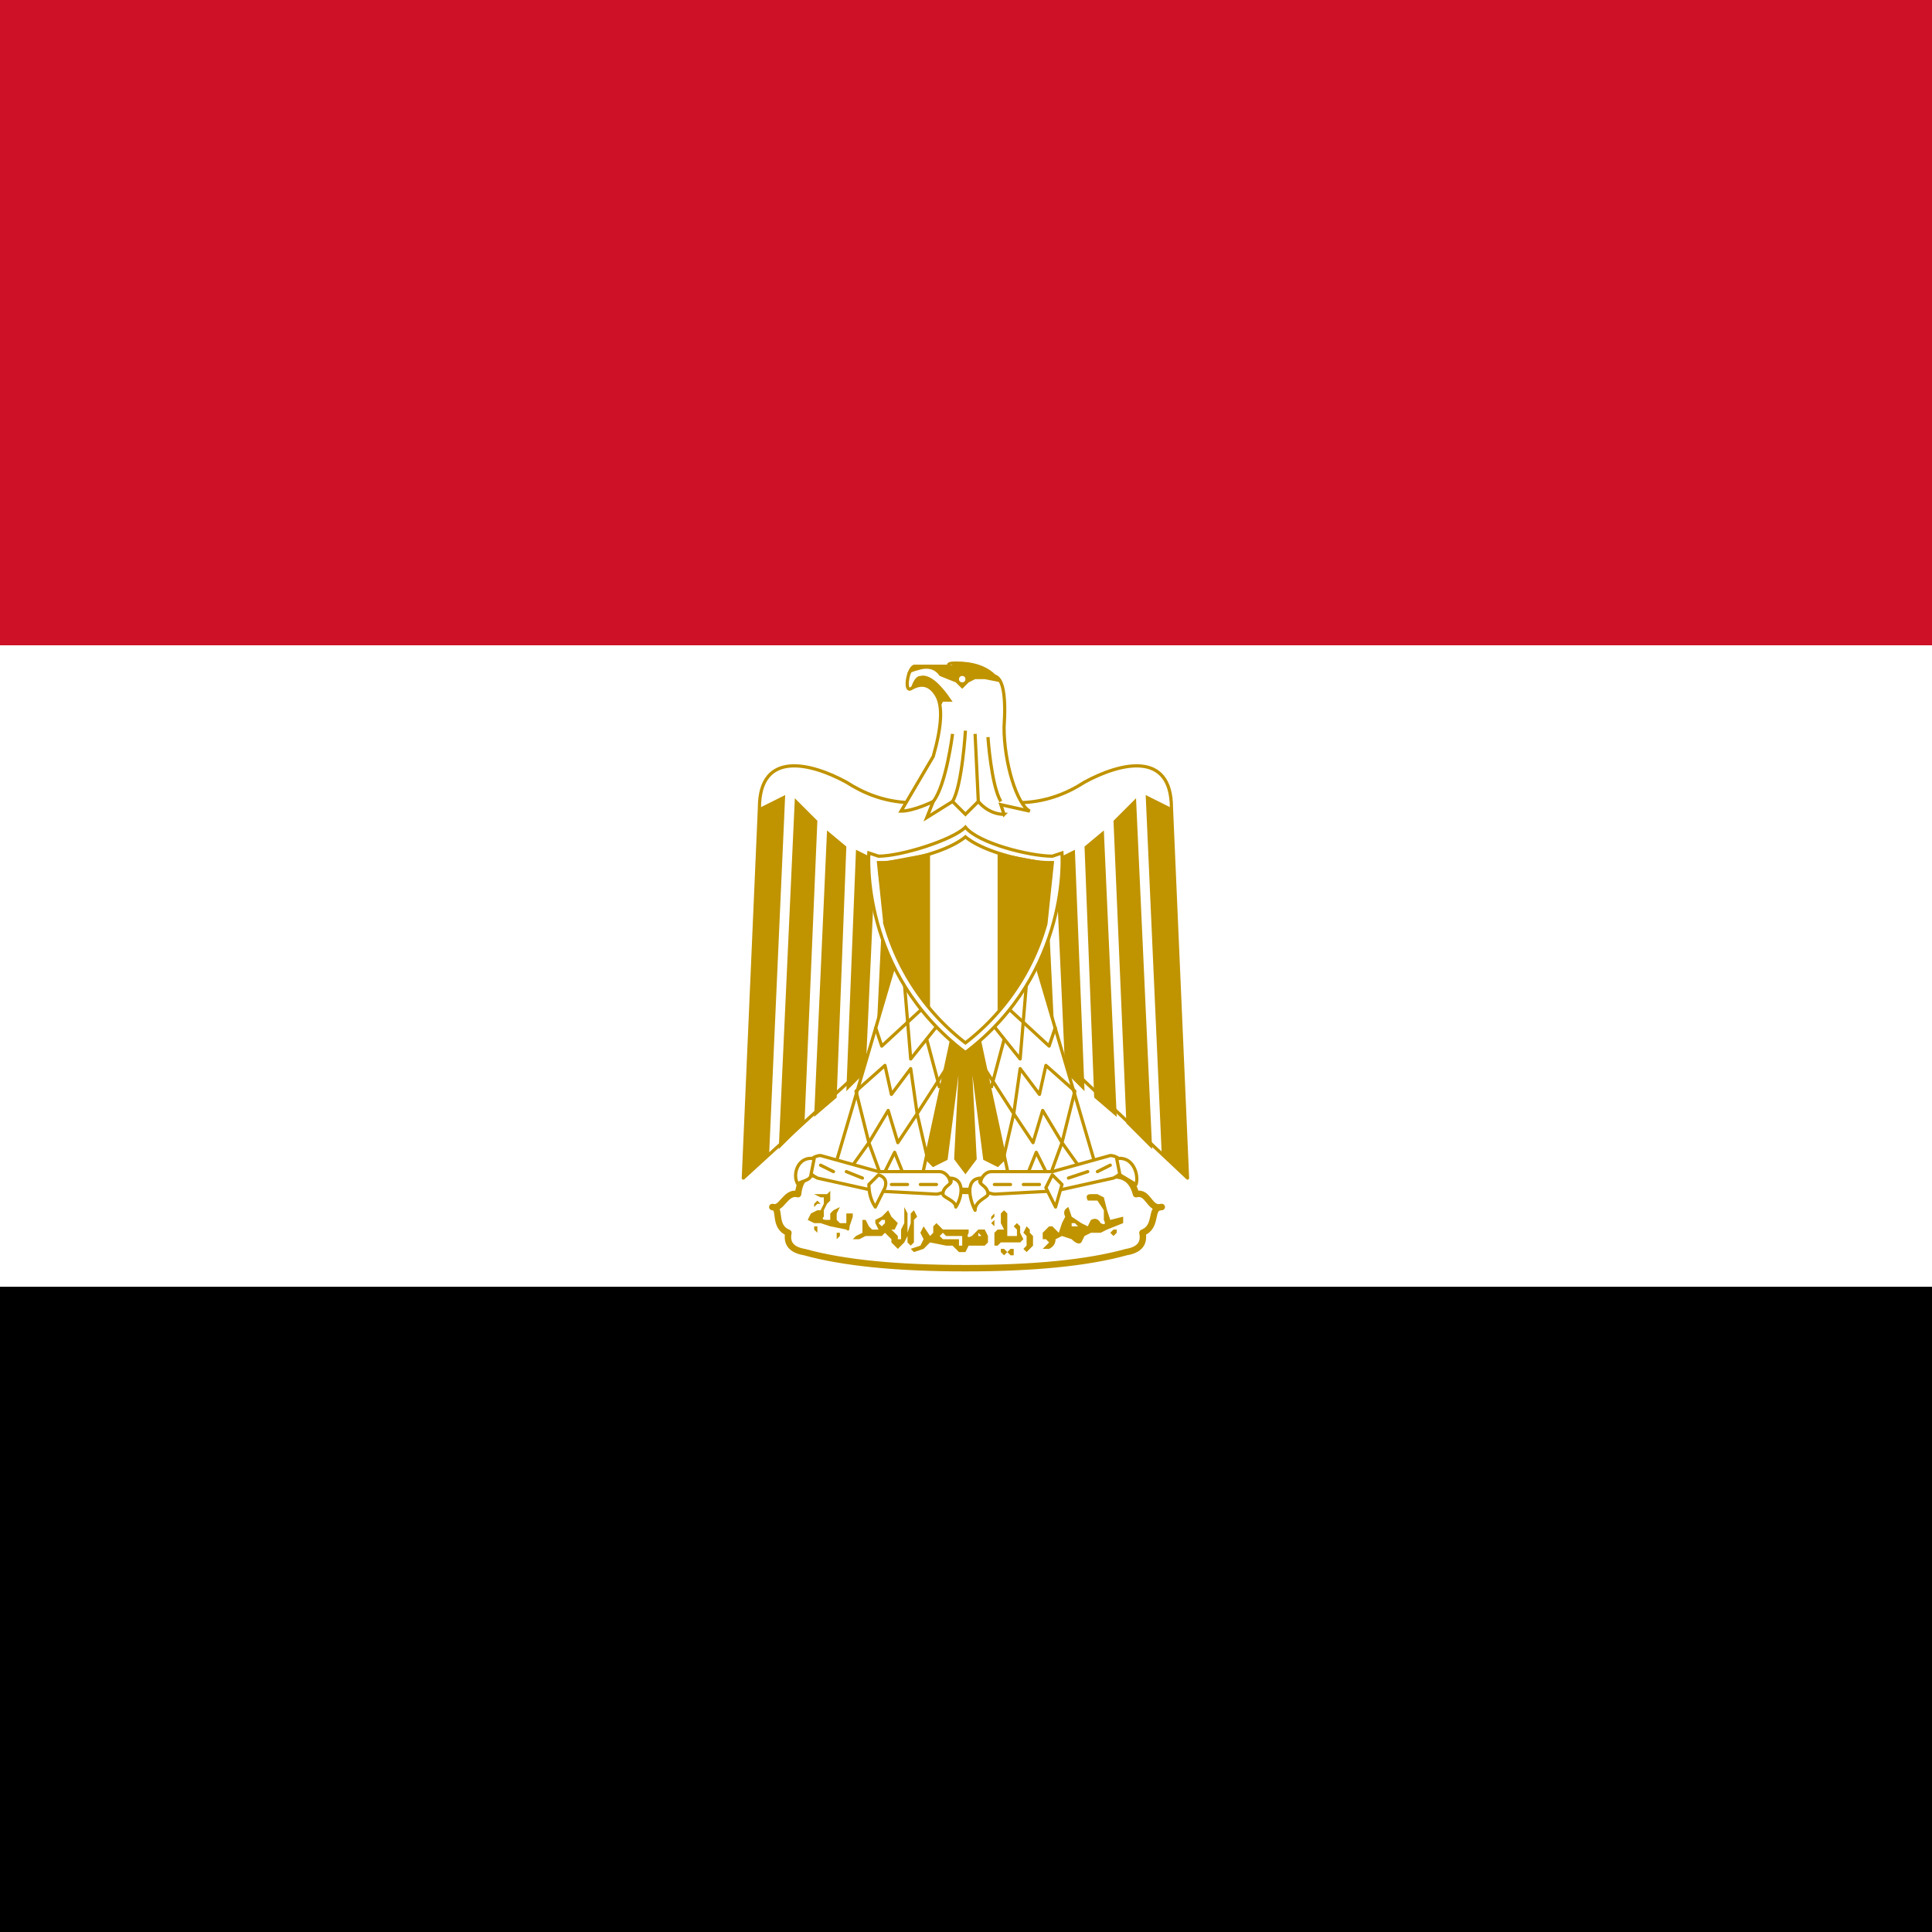 <svg xmlns="http://www.w3.org/2000/svg" xmlns:xlink="http://www.w3.org/1999/xlink" viewBox="0 0 512 512"><rect x="0" y="0" width="512" height="512" fill="#333333" stroke="none"/><path fill="#000001" d="M0 341h512v171H0z"/><path fill="#fff" d="M0 171h512v170H0z"/><path fill="#ce1126" d="M0 0h512v171H0z"/><g fill="#fff" stroke="#c09300" transform="translate(-128)scale(.853)"><path stroke-linejoin="round" d="m451 302 68 64-5-115c0-18-16-14-27-8q-17 11-37 3-20 8-37-3c-11-6-27-10-27 8l-5 115z"/><path id="eg-a" fill="#c09300" stroke="none" d="m394 247-5 112-8 7 5-115zm10 8-4 94-8 8 5-109zm9 8-3 78-7 6 4-89zm9 4-3 66-6 6 3-75zm9 0-2 55-7 7 3-62z"/><use xlink:href="#eg-a" width="100%" height="100%" transform="matrix(-1 0 0 1 900 0)"/><path fill="#c09300" d="m453 315 10 44-3 3-4-2-5-39 2 39-3 4-3-4 2-39-5 39-4 2-3-3 10-44z"/><g id="eg-b" fill="none" stroke-linejoin="round" stroke-width="1"><path fill="#fff" d="m429 296-20 68 27 4 11-51z"/><path d="m422 319 2 6 13-12"/><path d="m431 305 2 24 8-10m-3 4 4 15m2-6-9 14m3 13-3-13-2-14-6 8-2-9-9 8 4 16 6-10 3 10 6-9m-20 16 5-7 4 11 4-8 4 10"/></g><use xlink:href="#eg-b" width="100%" height="100%" transform="matrix(-1 0 0 1 900 0)"/><g stroke-linecap="round" stroke-linejoin="round"><path stroke-width="2" d="M450 394q32 0 50-5 6-1 5-6c5-2 2-8 6-8-4 1-4-5-8-4q-2-8-11-5c-9 3-26 4-42 4-16-1-33-1-42-4q-9-4-10 5c-4-1-5 5-8 4 3 0 0 6 5 8q-1 5 5 6 18 5 50 5"/><path d="M423 364h19c3 0 6 6-1 7l-19-1-18-4c-6-3-2-7 1-7zm54 0h-19c-3 0-6 6 1 7l19-1 18-4c6-3 2-7-1-7z"/><path d="M403 360c-5-1-7 5-5 8 0-1 4-1 4-3zm19 15 3-6q1-3-2-4l-3 3q0 4 2 7m23-9c5 0 4 6 2 9 0-2-4-3-4-4 0-3 4-3 2-5m52-6c5-1 7 5 6 8l-5-3zm-19 15-3-6 2-4 3 3zm-23-9c-5 0-4 6-2 10 0-3 4-4 4-5 0-3-4-3-2-5m-50-4 4 2zm8 2 5 2zm28 4h-5zm-9 0h-5zm63-6-4 2zm-7 2-6 2zm-29 4h5zm9 0h5z"/><g fill="#c09300" stroke="none"><path d="M403 375v-1l1-1 1 1h-1zm55 4v-1l1-1v1zm1 2-1-1 1-1z"/><path d="m408 370-1 1h-4l2 1h1v2l-1 2h-1l-2 1-1 2 2 1h2l3 1 5 1q1 1 1-1l1-3v-1h-2v3h-2l-1-1v-2l1-2-2 1-1 1v2h-1q-2 0-1-1v-2l1-2 1-1zm-5 12v-1h1v2zm3 1h1zm89 0 1-1h1v1l-1 1zm-85 2v-2h1v1zm22 1v-3l1-3v-3l1-1 1 2-1 1v7l-1 1zm30-10-1 1v3l1 2h-2l-1 1v4h1l1-1h6l1-1-1-2v-2l-1-1-1 1 1 1v2h-3v-7zm-31-1v5l-1 2v3h-1v-1l-1-1-1-1h1l1-2-2-2-1-2-2 2-2 1v1l1 2h-2l-1-1-1-2h-1v4l-2 1-1 1h2l2-1h5l1-1 2 2v1l2 2 2-2 1-2v-7zm-6 4v1l-1 1-1-1 1-1zm66-8h-2q-2 0-1 2h3l2 3v3q1 2-1 1-1-2-3-1l-1 2-2-1-3-2-1-3q-2 1-1 3l-1 2-1 3-2-2h-1l-2 2v2h1l1 1-2 2h2q2-1 2-3l2-1 3 1q2 2 3 1l1-2 2-1h3l2-1 5-2v-2l-4 1-1-3-1-4zm-7 9 1 1h-2v-1zm6 1h1zh-1zm-9 0h-1q-1 0 0 0zm-5 1h-1zm9 1h-2zm-17 5 1-1v-3l-1-1 1-2 1 1v1l1 1v3l-1 1-1 1zm-7 1v-1h1l1 1 1-1h1v2h-1l-1-1-1 1zm-20-9-1 1v2l-1 1-2-3-1 2 1 2-1 2-3 1 1 1 3-1 2-2 5 1h2l2 2h2l1-2h5l1-1v-2l-1-2h-2l-2 2q-2 1-1-1v-1h-8zm2 3 1 1h5v3h-1v-2h-5l-1-1zm12 1h-1v-1z"/></g></g><path d="M450 327c33-25 30-62 30-62l-3 1c-7 0-23-4-27-9-4 4-20 9-27 9l-3-1s-3 37 30 62z"/><path d="M477 268h-1c-6 0-20-3-26-8-6 5-20 8-26 8h-1l2 19a71 71 0 0 0 25 37 71 71 0 0 0 25-37z"/><path fill="#c09300" stroke="none" d="m439 265-16 3v4l2 15a71 71 0 0 0 14 26zm21 0v49a71 71 0 0 0 15-27l2-15v-4h-1z"/><path d="m462 253-1-3 9 2c-4-2-8-15-8-26q1-15-3-16-4-4-12-4-3 0-2 1h-11c-2 1-3 8-1 7q5-3 8 2t-1 19l-10 17c4 0 10-3 10-3l-2 5 8-5 4 4 4-4s3 4 8 4z"/><path fill="none" d="M446 228s-2 16-6 21m10-22s-1 17-4 22m7-21 1 21m3-20s1 15 4 20"/><path fill="#c09300" stroke="none" d="m442 220-1-4q-3-5-8-2s1-4 3-4q4-1 10 8h-3z"/><path fill="#c09300" stroke="none" d="m432 209 2-2h11l2-1q8 0 12 4l2 2-5-1h-3l-2 1-2 2-1-1-1-1-5-2q-2-3-6-2t-4 2z"/><circle cx="449" cy="211" r="1" stroke="none"/></g></svg>